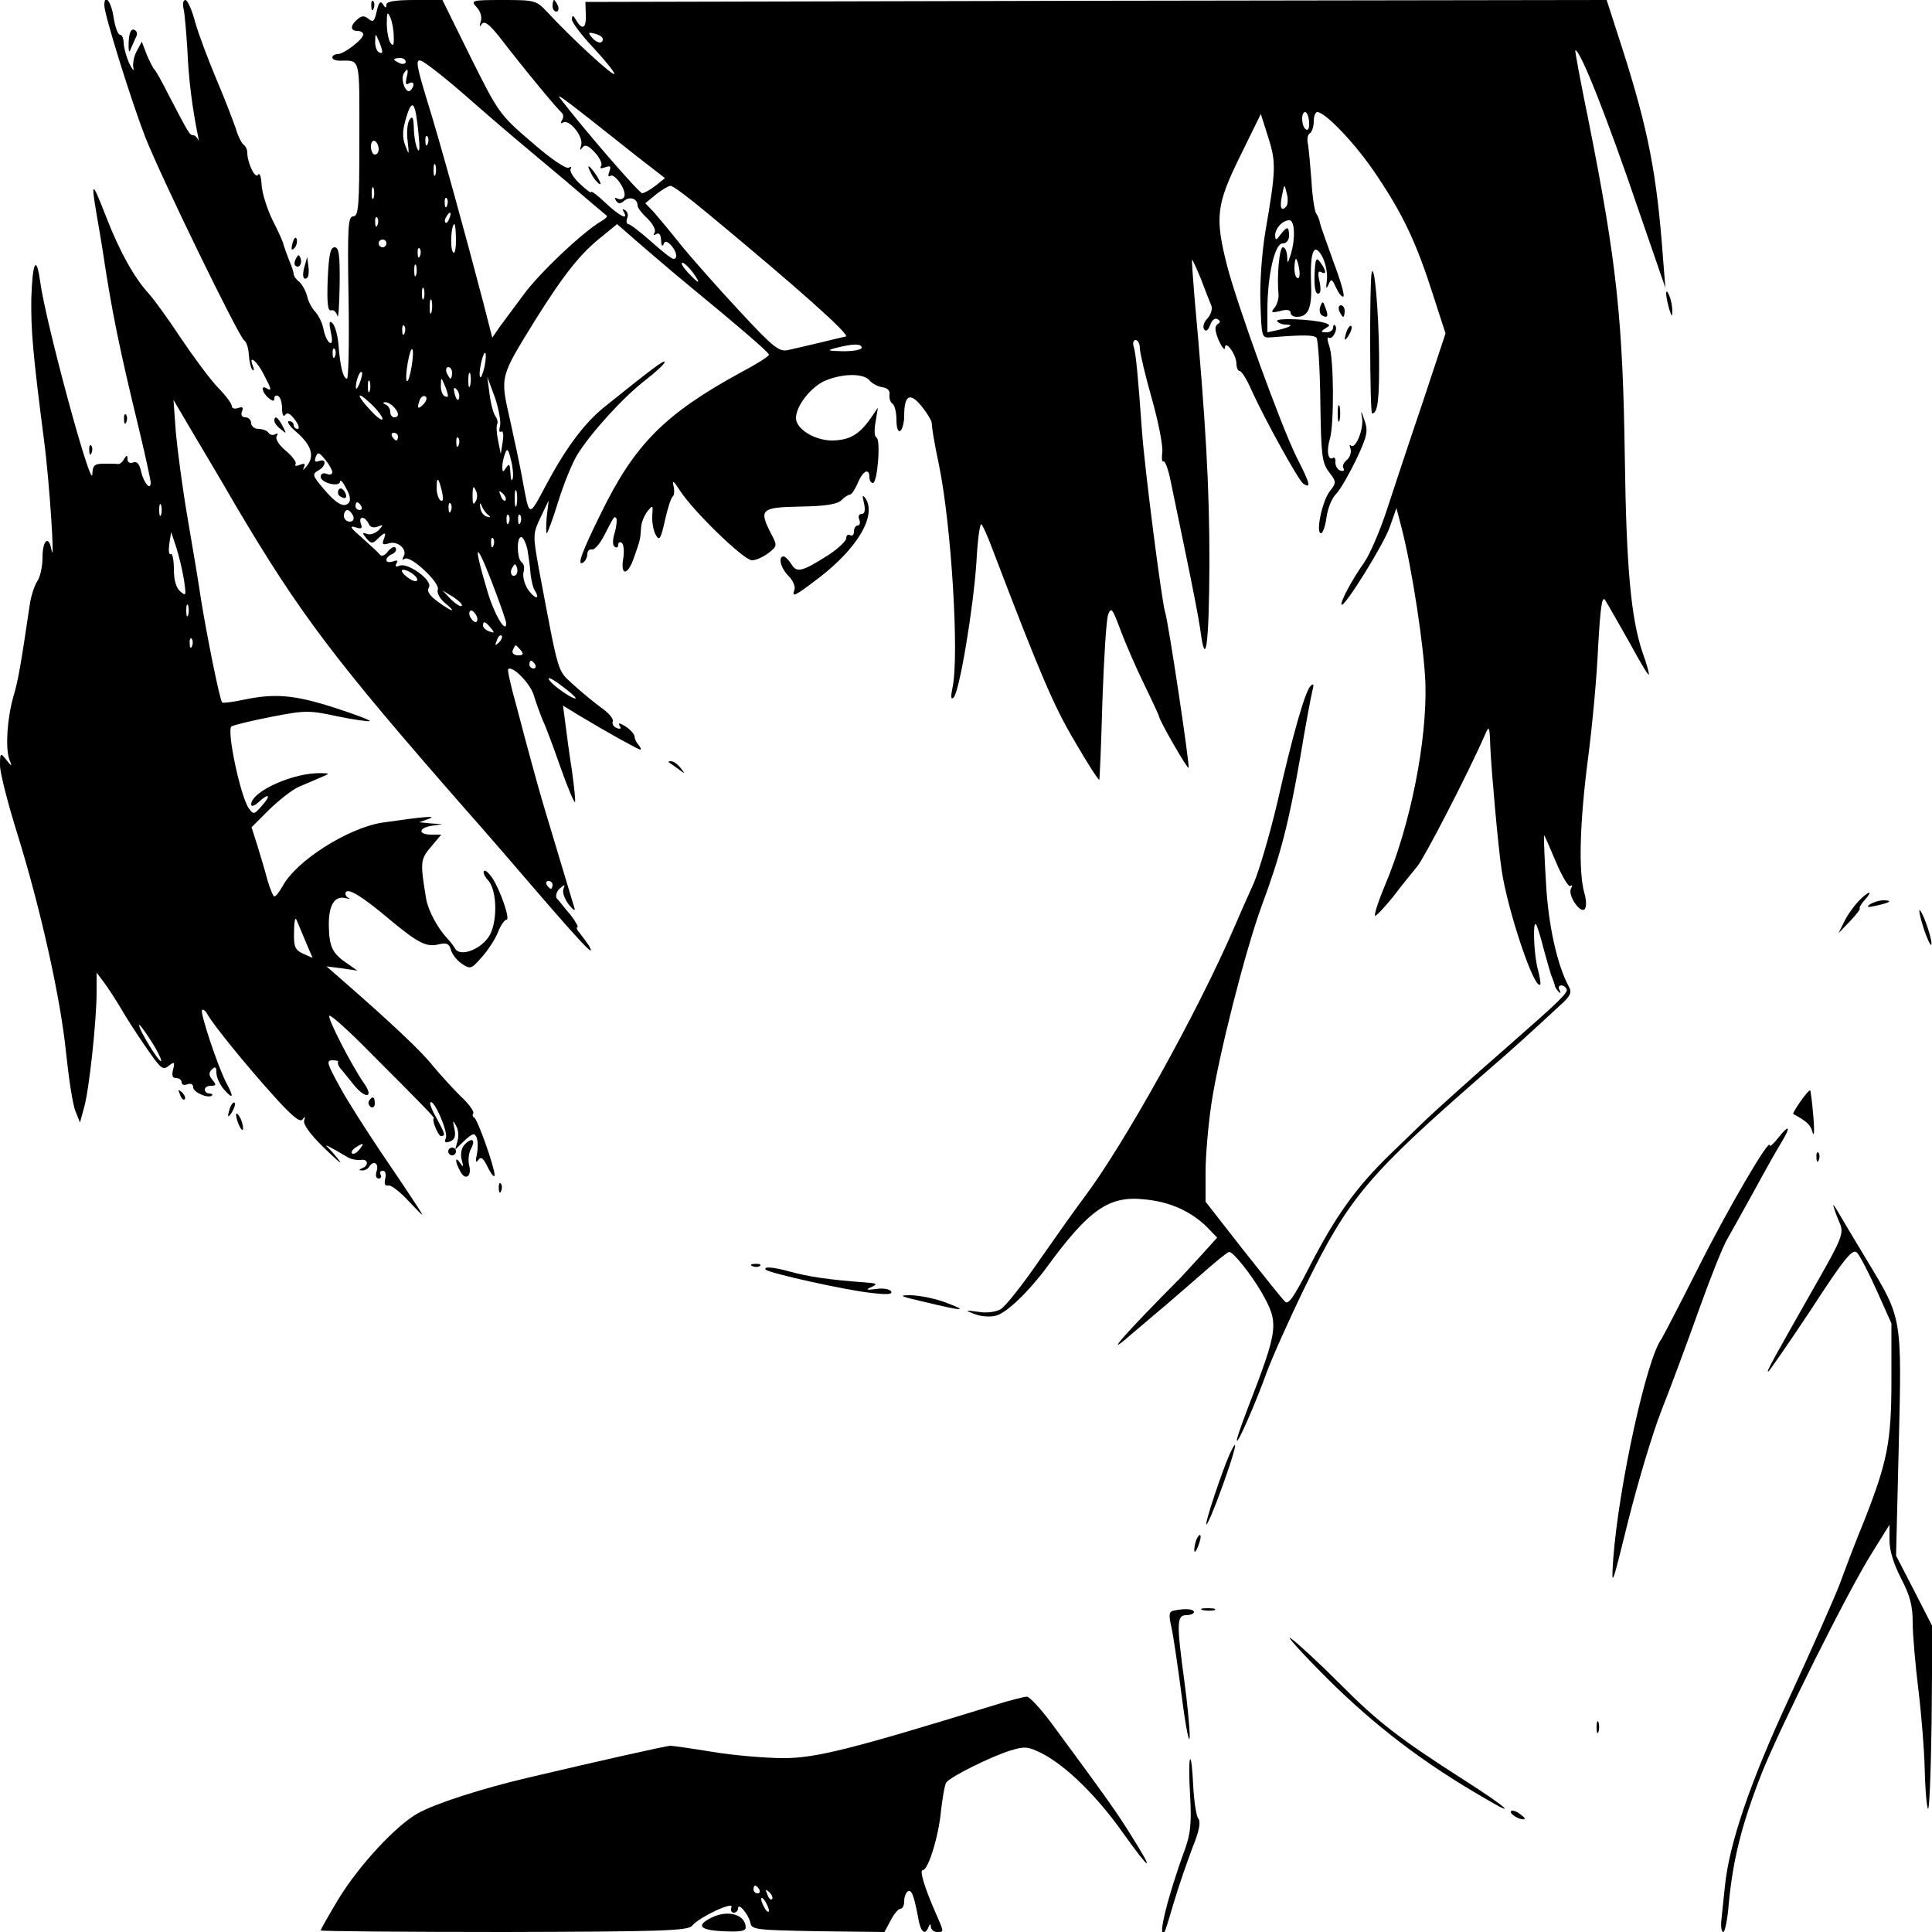 <?xml version="1.0" standalone="no"?>
<!DOCTYPE svg PUBLIC "-//W3C//DTD SVG 20010904//EN"
 "http://www.w3.org/TR/2001/REC-SVG-20010904/DTD/svg10.dtd">
<svg version="1.0" xmlns="http://www.w3.org/2000/svg"
 width="500pt" height="500pt" viewBox="0 0 500 500"
 preserveAspectRatio="xMidYMid meet">
<g transform="translate(0,500) scale(0.1,-0.1)"
fill="#000000" stroke="none">
<path d="M270 4986 c0 -24 69 -245 106 -341 41 -104 242 -517 256 -526 6 -4
11 -20 12 -37 1 -17 5 -34 9 -39 5 -4 5 1 1 11 -12 31 13 10 30 -26 19 -36 20
-41 6 -33 -16 10 -12 -11 5 -25 11 -9 15 -9 15 -1 0 7 5 9 10 6 6 -3 10 -18
10 -33 0 -15 4 -22 8 -16 5 8 13 4 25 -12 10 -13 13 -24 7 -24 -5 0 -10 5 -10
10 0 6 -6 10 -12 10 -7 0 1 -13 19 -28 39 -34 48 -62 27 -88 -8 -10 -12 -13
-8 -5 5 11 3 13 -10 8 -9 -4 -15 -3 -11 2 3 5 -9 21 -26 35 -18 15 -27 31 -23
37 4 7 3 9 -4 5 -6 -3 -13 -2 -17 4 -3 5 -15 10 -26 10 -10 0 -19 7 -19 15 0
8 -7 15 -15 15 -9 0 -12 6 -9 15 5 11 2 13 -10 9 -9 -3 -16 -1 -16 5 0 6 -16
28 -36 48 -20 21 -63 79 -96 128 -33 50 -70 101 -83 115 -38 42 -75 108 -110
198 -37 95 -40 96 -25 7 6 -33 13 -76 16 -95 23 -154 42 -248 95 -466 16 -67
29 -127 29 -133 0 -22 -18 -1 -25 29 -4 20 -11 27 -21 23 -8 -3 -14 1 -14 8 0
12 -2 12 -9 1 -4 -8 -11 -13 -15 -13 -3 1 -19 1 -36 1 -26 0 -30 -4 -31 -27
-1 -49 -121 393 -135 498 -10 72 -20 51 -23 -44 -1 -83 4 -142 33 -367 14
-105 29 -335 19 -282 -7 38 -23 24 -23 -21 0 -23 -6 -51 -14 -62 -7 -11 -16
-38 -19 -60 -24 -162 -30 -196 -43 -240 -16 -58 -20 -131 -10 -160 8 -20 7
-20 -8 -1 -15 19 -16 18 -16 -15 0 -19 20 -97 44 -174 61 -196 113 -429 127
-570 7 -66 17 -133 24 -150 l12 -30 11 40 c13 47 32 225 32 297 l0 51 18 -24
c10 -13 35 -51 54 -84 20 -33 51 -79 68 -103 27 -38 33 -42 47 -30 14 11 16
10 11 -10 -4 -15 -2 -22 8 -22 8 0 14 -5 14 -11 0 -6 7 -9 15 -5 9 3 15 0 15
-8 0 -13 39 -30 49 -21 2 3 -1 5 -7 5 -7 0 -12 5 -12 10 0 6 7 10 16 10 14 0
14 3 4 15 -10 12 -10 19 -2 27 9 9 12 7 12 -8 0 -12 9 -31 20 -44 24 -27 26
-20 5 19 -22 43 -68 181 -62 187 3 3 10 -3 15 -13 15 -26 97 -128 172 -211 46
-51 67 -68 73 -59 6 9 8 8 4 -3 -3 -10 17 -37 51 -70 31 -30 49 -46 41 -35 -8
11 -21 26 -29 34 -15 13 -1 6 50 -24 8 -5 23 -8 33 -7 19 4 23 -14 5 -21 -10
-4 -10 -6 -1 -6 6 -1 15 4 18 9 11 18 26 10 20 -10 -4 -12 -2 -20 5 -20 6 0 8
5 5 10 -3 6 -1 10 6 10 6 0 9 -8 6 -20 -3 -14 -1 -20 8 -18 7 2 31 -17 54 -42
40 -42 41 -43 19 -9 -13 20 -55 83 -94 140 -38 57 -87 133 -106 169 -32 58
-34 66 -18 66 11 0 17 -2 15 -4 -2 -2 0 -9 5 -16 6 -6 21 -26 36 -44 31 -38
53 -33 25 6 -31 45 -92 163 -89 173 2 5 49 -37 105 -94 131 -131 169 -170 166
-171 -7 -2 11 -46 18 -46 13 0 11 5 -11 46 -12 20 -19 39 -16 41 9 9 46 -76
40 -92 -5 -11 -2 -14 11 -9 12 5 15 14 11 33 -5 22 -4 23 4 8 6 -9 8 -27 4
-40 l-6 -22 24 23 c22 20 26 21 32 7 3 -9 3 -29 0 -43 -4 -18 -3 -23 4 -14 7
10 13 5 25 -20 9 -18 17 -27 17 -19 0 20 -44 145 -53 149 -4 2 -5 7 -2 11 2 5
-12 25 -33 44 -20 20 -53 56 -72 79 -30 38 -111 114 -235 222 l-40 35 40 -5
40 -6 -30 21 c-35 24 -43 42 -44 94 -1 53 14 79 42 73 12 -3 16 -3 9 0 -6 3
-10 10 -7 15 7 11 44 -12 115 -72 71 -59 94 -71 125 -63 21 5 27 2 32 -14 3
-12 16 -28 28 -36 22 -15 25 -14 52 17 16 18 35 47 42 65 7 18 17 32 22 32 10
0 -16 76 -37 108 -9 13 -18 21 -21 18 -4 -3 1 -14 10 -24 25 -27 25 -116 0
-149 -24 -33 -74 -49 -85 -28 -5 8 -14 20 -21 27 -25 27 -48 70 -54 101 -16
96 -15 103 12 135 l27 32 -26 0 c-35 0 -33 18 2 23 l27 4 -30 2 -30 3 25 9
c25 9 -18 5 -121 -10 -89 -14 -223 -99 -258 -165 -8 -14 -17 -26 -21 -26 -3 0
-11 19 -18 43 -6 23 -18 63 -26 89 l-15 47 46 46 c26 25 60 52 77 59 17 7 42
18 56 24 24 10 24 11 3 11 -71 3 -183 -47 -183 -81 0 -6 8 -4 18 5 28 26 35
20 10 -8 -20 -23 -22 -24 -34 -7 -22 31 -58 203 -45 212 7 4 53 15 104 25 87
17 97 17 171 1 44 -9 81 -14 83 -12 2 2 -40 18 -93 35 -103 33 -153 37 -234
20 -28 -6 -53 -9 -55 -7 -6 5 -40 174 -55 268 -6 41 -22 137 -35 212 -13 76
-26 175 -30 220 l-6 83 47 -80 c26 -44 77 -129 112 -190 169 -286 259 -404
597 -790 50 -56 141 -162 203 -234 104 -120 135 -152 116 -118 -4 6 -14 20
-22 30 -8 9 -12 17 -8 17 4 0 -4 15 -18 33 -15 17 -30 37 -35 42 -4 6 -1 17 7
25 14 12 15 12 10 -1 -3 -8 3 -26 14 -40 13 -16 18 -18 14 -7 -6 20 -49 163
-76 253 -10 33 -25 87 -34 120 -9 33 -27 100 -40 150 -14 49 -23 91 -21 93 10
11 56 -35 66 -66 6 -20 17 -50 24 -67 8 -16 28 -71 46 -122 18 -51 35 -91 37
-89 2 2 -2 39 -8 83 -7 43 -14 98 -17 122 l-6 45 39 -24 c73 -44 156 -90 161
-90 3 0 1 6 -5 13 -6 6 -10 17 -10 22 -1 6 -11 17 -23 25 -15 9 -20 10 -16 3
6 -9 3 -11 -7 -7 -8 3 -13 11 -10 17 2 7 -11 22 -28 34 -18 13 -51 40 -73 60
-44 41 -37 18 -91 304 -15 84 -15 88 5 130 l21 44 -5 -42 c-2 -24 -2 -43 0
-43 2 0 16 37 30 83 14 45 36 99 49 120 35 57 120 150 176 193 27 21 50 42 50
47 0 7 -26 -12 -158 -118 -49 -40 -97 -103 -148 -199 -47 -87 -43 -89 -63 19
-5 28 -19 94 -31 148 -26 115 -27 109 66 260 74 118 117 172 172 215 l39 32
55 -48 c30 -26 76 -65 102 -87 165 -136 236 -197 236 -203 0 -4 -33 -25 -73
-46 -196 -107 -275 -186 -362 -365 -49 -99 -63 -137 -46 -127 6 4 11 14 11 22
0 8 5 13 12 12 6 -2 21 15 32 37 27 52 25 49 31 44 2 -3 1 -20 -4 -37 -6 -19
-6 -34 0 -37 5 -4 9 -1 9 5 0 6 4 9 9 5 5 -3 7 -21 4 -40 -8 -47 12 -45 28 3
16 45 16 46 18 75 0 13 8 32 16 43 15 18 15 18 13 -11 -1 -16 3 -39 9 -49 9
-17 13 -12 24 38 7 31 16 59 20 61 4 3 5 15 2 28 -4 16 1 12 17 -13 35 -54
165 -180 186 -180 11 0 30 9 43 19 22 17 23 19 7 49 -33 64 -27 69 75 71 65 1
95 6 106 16 8 8 18 15 23 15 4 0 13 14 20 30 13 32 30 40 30 15 0 -8 4 -15 9
-15 12 0 21 114 9 118 -5 2 -6 20 -2 40 l6 37 -19 -28 c-30 -42 -54 -56 -99
-57 -46 0 -94 30 -94 58 0 32 39 81 76 97 46 19 98 19 114 1 6 -8 21 -16 33
-18 14 -2 21 -9 19 -20 -1 -9 2 -19 8 -23 5 -3 10 -22 10 -41 0 -21 4 -33 10
-29 5 3 10 21 10 38 0 54 14 63 44 27 14 -17 26 -37 27 -43 1 -17 7 -53 19
-110 32 -155 53 -495 35 -577 -5 -24 -4 -32 3 -25 15 15 51 230 59 351 3 57 9
101 13 97 4 -4 17 -33 28 -63 124 -325 159 -407 213 -498 33 -57 62 -102 64
-100 1 2 5 93 8 204 4 111 10 211 15 224 8 20 11 15 32 -41 13 -35 41 -99 62
-142 21 -43 38 -80 38 -82 0 -9 73 -136 76 -132 4 3 -53 383 -61 404 -8 24
-54 379 -60 473 -10 138 -15 193 -21 213 -3 9 -1 17 5 17 6 0 11 -10 11 -22 0
-11 14 -70 31 -130 17 -60 29 -122 27 -138 -2 -16 -1 -27 3 -24 4 2 12 -19 18
-48 6 -29 24 -116 40 -193 16 -77 33 -164 37 -192 14 -110 23 -45 24 170 0
195 -9 361 -39 692 -4 50 -7 91 -6 93 1 1 11 -21 23 -50 11 -29 23 -60 27 -69
3 -9 -1 -23 -10 -33 -9 -9 -13 -21 -9 -28 5 -7 10 -4 16 11 4 13 13 19 19 15
8 -5 8 -8 0 -13 -8 -6 -7 -17 3 -42 9 -19 16 -27 16 -19 1 22 30 -18 30 -42 0
-10 4 -18 8 -18 5 0 19 -22 31 -50 36 -79 122 -234 134 -242 21 -13 18 -1 -17
68 -41 82 -156 400 -181 499 -31 123 -27 156 34 280 l54 110 19 -60 c21 -65
20 -86 -7 -243 -9 -54 -15 -132 -13 -185 3 -91 3 -92 28 -90 85 7 110 6 117
-1 4 -4 9 -78 10 -164 2 -139 4 -159 22 -183 20 -26 20 -28 2 -51 -19 -25 -37
-108 -22 -108 4 0 11 18 14 41 3 23 14 51 26 62 11 12 34 53 52 90 28 60 30
72 20 100 -8 25 -10 26 -6 6 5 -29 -17 -83 -29 -72 -4 4 -4 0 -1 -8 3 -9 -1
-22 -9 -29 -9 -7 -13 -17 -9 -22 3 -6 0 -8 -8 -6 -8 3 -13 12 -13 21 1 9 -2
15 -6 12 -13 -8 -18 18 -8 50 11 41 10 208 -2 240 -5 14 -6 24 -1 21 10 -6 25
24 16 32 -3 3 -5 0 -5 -6 0 -7 -8 -12 -17 -12 -15 0 -16 2 -3 10 13 8 13 9 0
14 -32 10 -130 14 -125 5 4 -5 13 -9 22 -9 22 0 14 -6 -19 -14 l-28 -6 0 58
c0 88 19 172 39 172 10 0 17 8 17 20 0 25 -5 25 -22 3 -11 -15 -13 -16 -14 -3
0 19 19 40 37 40 14 0 16 -49 3 -90 -8 -24 -8 -24 -9 -2 -1 12 -5 22 -11 22
-9 0 -16 -75 -11 -124 0 -10 -4 -25 -11 -33 -10 -12 -7 -13 15 -8 17 5 27 3
27 -4 0 -6 7 -11 16 -11 30 0 40 23 37 89 -3 81 8 107 30 65 8 -16 13 -43 11
-59 -3 -21 -2 -25 4 -12 7 17 9 16 20 -8 7 -15 15 -25 19 -22 3 4 -9 45 -27
92 -17 48 -33 92 -34 98 -1 7 -5 18 -10 25 -4 7 -10 45 -12 85 -3 40 -7 82 -9
94 -3 12 -1 25 5 28 5 3 10 17 10 31 0 13 4 24 9 24 21 0 102 -85 154 -164 68
-101 103 -175 146 -310 l32 -99 -60 -181 c-34 -100 -75 -224 -92 -276 -17 -52
-43 -113 -58 -135 -32 -45 -64 -105 -59 -110 7 -8 111 159 125 202 l17 48 13
-50 c27 -103 59 -313 62 -405 4 -150 -39 -366 -105 -522 -18 -43 -29 -78 -25
-78 4 0 25 23 47 50 21 28 49 62 62 78 19 23 132 242 174 338 12 28 13 27 15
-31 3 -63 20 -255 29 -315 15 -105 85 -313 100 -298 2 2 -1 20 -6 39 -10 35
-14 126 -5 117 3 -3 12 -32 20 -64 9 -32 18 -66 22 -74 3 -8 7 -18 7 -22 1 -3
5 -10 10 -15 5 -5 6 -3 2 5 -8 13 10 17 18 3 6 -9 -16 -30 -154 -151 -85 -74
-187 -166 -211 -189 -9 -9 -49 -47 -89 -86 -90 -87 -143 -161 -211 -293 -42
-82 -55 -100 -64 -90 -7 7 -56 68 -109 135 l-96 123 0 77 c0 43 7 122 15 176
19 127 88 397 130 512 50 135 70 214 100 385 14 85 29 164 32 175 4 14 2 17
-5 10 -14 -13 -46 -124 -87 -305 -19 -80 -46 -172 -60 -205 -15 -33 -39 -87
-53 -120 -95 -219 -285 -560 -387 -695 -19 -25 -70 -97 -114 -160 -43 -63 -89
-121 -101 -128 -12 -7 -36 -11 -58 -7 -35 5 -36 4 -9 -6 15 -6 39 -8 54 -4 27
6 85 62 131 124 111 152 162 187 254 177 66 -6 120 -31 161 -71 l27 -28 -37
-41 c-20 -22 -46 -50 -57 -62 -145 -146 -202 -211 -135 -153 13 11 46 39 73
62 28 23 79 68 115 99 36 32 68 58 72 58 11 0 56 -57 83 -103 47 -83 46 -92
-38 -310 -14 -37 -26 -71 -25 -75 1 -12 49 98 76 173 14 39 60 142 103 230
111 226 162 286 465 550 71 61 120 106 202 182 18 18 21 26 13 40 -29 53 -53
156 -59 268 -4 66 -6 121 -5 123 1 1 14 -29 30 -67 16 -38 33 -67 38 -64 5 4
6 1 2 -6 -10 -16 23 -66 35 -54 5 5 5 23 -1 43 -15 54 -12 180 10 349 11 84
23 214 26 289 6 102 10 131 18 119 6 -9 33 -57 61 -106 27 -50 50 -89 52 -87
2 1 -5 27 -16 57 -30 89 -42 218 -46 504 -5 357 -21 506 -93 868 -21 103 -37
187 -35 187 13 0 81 -171 164 -415 l69 -200 -6 75 c-16 219 -38 333 -105 543
l-41 127 -1321 -2 -1322 -3 1 -32 c2 -36 -9 -43 -25 -15 -8 13 -10 14 -11 2 0
-8 25 -41 55 -73 30 -32 55 -63 55 -68 0 -10 -109 90 -173 159 -29 31 -32 32
-115 32 -82 0 -85 -1 -68 -19 10 -11 14 -26 10 -37 -4 -13 -3 -15 3 -6 7 9 20
-1 49 -38 63 -82 148 -184 157 -191 5 -4 6 -12 2 -19 -5 -8 -4 -11 2 -7 16 10
54 -37 47 -59 -4 -13 -3 -15 3 -6 7 9 15 6 32 -12 13 -14 20 -29 17 -35 -5 -7
-1 -8 10 -4 14 5 16 3 11 -11 -4 -10 -3 -15 3 -11 12 7 44 -41 35 -55 -3 -6
-11 -7 -17 -4 -7 4 -8 2 -4 -5 6 -9 11 -9 21 -1 15 13 35 6 35 -12 0 -6 12
-21 26 -34 14 -14 22 -29 18 -36 -4 -7 -3 -8 4 -4 8 5 12 -1 13 -16 0 -13 3
-17 6 -11 3 10 8 10 19 -1 15 -16 19 -36 7 -36 -5 0 -30 20 -58 45 -27 24 -54
45 -59 45 -4 0 -6 7 -3 15 4 8 1 17 -5 21 -7 4 -8 3 -4 -4 14 -24 -11 -11 -47
23 -20 19 -37 32 -37 28 0 -4 -13 6 -30 22 -16 15 -27 33 -23 38 3 6 1 7 -5 3
-7 -4 -48 24 -96 66 -84 72 -86 76 -158 220 l-73 148 -72 0 c-52 0 -73 -4 -73
-12 0 -10 -3 -9 -9 1 -6 10 -11 5 -16 -18 -6 -26 -9 -30 -21 -20 -11 9 -18 9
-29 -1 -19 -16 -19 -30 0 -30 8 0 15 -4 15 -9 0 -13 -50 -51 -66 -51 -8 0 -14
-4 -14 -9 0 -4 8 -8 18 -8 56 0 52 14 52 -203 0 -174 -2 -200 -16 -200 -13 0
-15 -25 -12 -210 2 -116 0 -210 -4 -210 -10 0 -18 33 -22 88 -2 24 -9 49 -15
55 -9 9 -10 3 -5 -22 5 -22 4 -32 -3 -28 -6 4 -13 20 -16 36 -3 16 -13 35 -21
44 -8 8 -18 26 -21 40 -4 15 -13 31 -21 38 -8 6 -14 15 -14 20 0 4 -5 20 -12
36 -6 15 -12 33 -14 39 -1 7 -14 36 -29 65 -14 29 -27 70 -28 91 -1 20 -5 32
-9 26 -7 -13 -28 30 -28 57 0 8 -4 16 -9 20 -5 3 -15 22 -21 43 -7 20 -29 78
-50 127 -21 50 -46 116 -55 148 -8 31 -20 57 -25 57 -6 0 -8 -10 -5 -22 3 -13
7 -61 10 -108 3 -73 12 -147 28 -225 2 -11 2 -14 0 -7 -3 6 -8 12 -13 12 -9 0
-12 5 -65 107 -16 32 -32 60 -35 63 -4 3 -12 20 -20 38 l-13 34 -13 -24 c-7
-12 -11 -32 -9 -43 3 -11 -2 -6 -10 10 -8 17 -14 40 -15 53 0 12 -4 22 -9 22
-6 0 -13 20 -17 45 -6 41 -24 64 -24 31z m749 -81 c1 -23 -2 -26 -9 -15 -5 8
-9 31 -9 50 0 29 2 31 9 15 5 -11 9 -33 9 -50z m541 -6 c0 -14 -16 -11 -29 5
-10 12 -8 13 8 9 12 -3 21 -9 21 -14z m-571 -32 c1 -5 -3 -5 -9 -2 -5 3 -10
16 -9 28 0 21 1 21 9 2 5 -11 9 -24 9 -28z m61 -27 c0 -5 -7 -7 -15 -4 -8 4
-15 8 -15 10 0 2 7 4 15 4 8 0 15 -4 15 -10z m161 -93 c58 -51 117 -101 130
-112 13 -11 69 -58 124 -104 55 -47 102 -87 105 -89 3 -2 -3 -8 -13 -14 -45
-25 -163 -136 -203 -192 -25 -33 -53 -72 -63 -85 l-17 -25 -23 90 c-45 172
-113 420 -146 525 -27 89 -30 106 -16 102 9 -2 64 -45 122 -96z m-159 51 c-3
-14 -2 -19 6 -14 7 4 12 3 12 -3 0 -5 -4 -12 -9 -16 -12 -7 -25 31 -16 45 10
16 13 11 7 -12z m598 -204 l71 -55 -25 -20 c-13 -10 -29 -19 -34 -19 -8 0
-150 164 -212 245 -14 18 15 -4 200 -151z m-567 61 c4 -38 3 -53 -3 -40 -5 11
-9 36 -9 55 -1 27 -4 31 -11 20 -6 -8 -8 -33 -5 -55 4 -37 4 -38 -6 -12 -8 21
-8 39 2 72 16 53 24 42 32 -40z m2305 29 c1 -14 -2 -23 -8 -19 -12 7 -14 45
-2 45 4 0 9 -11 10 -26z m-2281 -56 c-3 -8 -6 -5 -6 6 -1 11 2 17 5 13 3 -3 4
-12 1 -19z m-127 -14 c0 -8 -4 -14 -10 -14 -5 0 -10 9 -10 21 0 11 5 17 10 14
6 -3 10 -13 10 -21z m147 -66 c-3 -7 -5 -2 -5 12 0 14 2 19 5 13 2 -7 2 -19 0
-25z m-160 -60 c-3 -7 -5 -2 -5 12 0 14 2 19 5 13 2 -7 2 -19 0 -25z m863 -39
c239 -198 372 -317 359 -320 -2 0 -31 -7 -64 -15 -33 -8 -72 -17 -86 -20 -23
-5 -38 7 -127 103 -55 59 -122 135 -149 168 -26 33 -58 71 -70 85 l-23 24 28
23 c15 12 32 22 37 22 6 1 48 -31 95 -70z m1499 17 c-13 -15 -18 -4 -11 29 6
30 6 30 12 5 4 -14 3 -29 -1 -34z m-2172 2 c-3 -8 -6 -5 -6 6 -1 11 2 17 5 13
3 -3 4 -12 1 -19z m6 -33 c-3 -9 -8 -14 -10 -11 -3 3 -2 9 2 15 9 16 15 13 8
-4z m-186 -17 c-3 -8 -6 -5 -6 6 -1 11 2 17 5 13 3 -3 4 -12 1 -19z m203 -40
c0 -26 -4 -38 -8 -30 -8 12 -4 72 4 72 2 0 4 -19 4 -42z m-180 -8 c0 -5 -4
-10 -10 -10 -5 0 -10 5 -10 10 0 6 5 10 10 10 6 0 10 -4 10 -10z m87 -32 c-3
-8 -6 -5 -6 6 -1 11 2 17 5 13 3 -3 4 -12 1 -19z m2275 -33 c3 -14 1 -25 -3
-25 -5 0 -9 11 -9 25 0 14 2 25 4 25 2 0 6 -11 8 -25z m-2285 -17 c-3 -7 -5
-2 -5 12 0 14 2 19 5 13 2 -7 2 -19 0 -25z m716 7 c23 -32 17 -32 -13 0 -13
14 -19 25 -14 25 5 0 17 -12 27 -25z m-696 -67 c-3 -7 -5 -2 -5 12 0 14 2 19
5 13 2 -7 2 -19 0 -25z m20 -35 c-3 -10 -5 -4 -5 12 0 17 2 24 5 18 2 -7 2
-21 0 -30z m-70 -55 c-3 -8 -6 -5 -6 6 -1 11 2 17 5 13 3 -3 4 -12 1 -19z
m1183 -38 c0 -5 -21 -9 -47 -9 -43 1 -45 2 -18 9 44 11 65 11 65 0z m-1363
-22 c-3 -8 -6 -5 -6 6 -1 11 2 17 5 13 3 -3 4 -12 1 -19z m198 -28 c-4 -23 -9
-39 -12 -36 -3 2 -2 23 2 46 4 23 9 39 12 36 3 -2 2 -23 -2 -46z m189 1 c-4
-17 -9 -30 -11 -27 -3 2 -2 19 2 36 9 41 17 33 9 -9z m-84 -16 c0 -8 -2 -15
-4 -15 -2 0 -6 7 -10 15 -3 8 -1 15 4 15 6 0 10 -7 10 -15z m-239 -26 c-5 -13
-10 -19 -10 -12 -1 15 10 45 15 40 3 -2 0 -15 -5 -28z m286 -6 c-3 -10 -5 -4
-5 12 0 17 2 24 5 18 2 -7 2 -21 0 -30z m-260 -15 c-3 -7 -5 -2 -5 12 0 14 2
19 5 13 2 -7 2 -19 0 -25z m202 -11 c1 -5 -3 -5 -9 -2 -5 3 -10 16 -9 28 0 21
1 21 9 2 5 -11 9 -24 9 -28z m135 -80 c-3 -11 -2 -17 3 -14 5 3 7 -8 4 -26
l-5 -32 -7 35 c-4 19 -5 38 -2 43 2 4 0 13 -5 20 -5 7 -12 32 -15 57 l-6 45
20 -54 c10 -30 16 -64 13 -74z m-106 72 c-3 -8 -7 -3 -11 10 -4 17 -3 21 5 13
5 -5 8 -16 6 -23z m-198 -53 c0 -6 -14 3 -30 21 -39 41 -39 55 0 18 17 -16 30
-34 30 -39z m107 39 c-15 -16 -19 -13 -11 9 3 9 10 13 15 10 5 -3 3 -11 -4
-19z m-79 -7 c15 -15 16 -28 2 -28 -5 0 -10 6 -10 14 0 8 -6 17 -12 19 -7 3
-8 6 -2 6 5 1 15 -4 22 -11z m12 -78 c0 -5 -2 -10 -4 -10 -3 0 -8 5 -11 10 -3
6 -1 10 4 10 6 0 11 -4 11 -10z m157 -22 c-3 -8 -6 -5 -6 6 -1 11 2 17 5 13 3
-3 4 -12 1 -19z m140 -86 c-3 -10 -5 -3 -6 13 -1 23 -3 27 -11 15 -8 -13 -10
-13 -10 2 0 9 3 24 7 34 5 15 9 12 15 -15 5 -18 7 -40 5 -49z m-467 16 c0 -6
-7 -8 -15 -4 -9 3 -15 0 -15 -8 0 -16 50 -28 50 -12 1 6 8 -2 16 -18 11 -19
12 -32 6 -38 -13 -13 -33 -1 -68 41 -25 30 -26 34 -11 43 21 11 23 32 3 25
-11 -4 -13 -1 -9 10 5 14 9 13 25 -7 10 -12 18 -27 18 -32z m284 -51 c4 -19 3
-26 -4 -22 -5 3 -10 18 -10 32 0 32 5 28 14 -10z m89 0 c3 -8 2 -20 -3 -26 -5
-9 -7 -4 -7 13 0 29 2 32 10 13z m104 -34 c-3 -10 -5 -2 -5 17 0 19 2 27 5 18
2 -10 2 -26 0 -35z m-29 12 c-3 -3 -9 2 -12 12 -6 14 -5 15 5 6 7 -7 10 -15 7
-18z m-891 -37 c-3 -7 -5 -2 -5 12 0 14 2 19 5 13 2 -7 2 -19 0 -25z m518 22
c3 -5 1 -10 -4 -10 -6 0 -11 5 -11 10 0 6 2 10 4 10 3 0 8 -4 11 -10z m232
-12 c-3 -8 -6 -5 -6 6 -1 11 2 17 5 13 3 -3 4 -12 1 -19z m97 -11 c7 -6 6 -7
-4 -4 -8 2 -16 12 -17 23 -2 13 -1 15 4 4 3 -8 11 -19 17 -23z m-350 -2 c3 -9
0 -15 -9 -15 -8 0 -15 7 -15 15 0 8 4 15 9 15 5 0 11 -7 15 -15z m403 -17 c-3
-8 -6 -5 -6 6 -1 11 2 17 5 13 3 -3 4 -12 1 -19z m30 0 c-3 -8 -6 -5 -6 6 -1
11 2 17 5 13 3 -3 4 -12 1 -19z m-393 -3 c3 -9 12 -12 23 -8 15 6 16 5 3 -9
-8 -8 -22 -13 -30 -10 -13 5 -13 3 -2 -11 12 -14 16 -15 29 -2 19 19 24 19 16
-1 -5 -13 -2 -15 14 -10 23 7 49 -17 37 -35 -4 -7 -3 -9 4 -5 15 9 92 -63 85
-80 -3 -8 5 -23 18 -34 33 -27 20 -25 -18 3 -22 16 -29 27 -23 37 11 17 -54
65 -76 56 -10 -4 -12 -2 -8 6 5 8 2 9 -9 5 -10 -3 -17 -2 -17 4 0 5 7 12 15
15 8 4 12 10 9 16 -3 5 -12 1 -20 -9 -8 -11 -17 -14 -21 -8 -5 6 -26 25 -47
44 -27 23 -33 31 -18 27 17 -6 21 -4 16 8 -3 9 -2 16 4 16 5 0 12 -7 16 -15z
m-478 -145 c6 -41 6 -44 -9 -31 -11 9 -17 29 -17 58 0 24 -4 42 -8 39 -5 -3
-6 9 -4 26 l5 31 13 -39 c7 -22 16 -59 20 -84z m801 88 c-3 -8 -6 -5 -6 6 -1
11 2 17 5 13 3 -3 4 -12 1 -19z m88 -10 c3 -18 7 -46 8 -63 2 -16 6 -36 11
-43 16 -26 -1 -22 -18 3 -9 14 -14 34 -11 45 3 10 1 21 -5 25 -12 8 -14 65 -1
65 5 0 12 -15 16 -32z m-55 -191 c0 -29 -31 23 -48 81 -37 123 -33 138 8 33
22 -57 40 -108 40 -114z m26 126 c-10 -10 -19 5 -10 18 6 11 8 11 12 0 2 -7 1
-15 -2 -18z m-256 -13 c0 -6 -9 -5 -20 2 -11 7 -20 16 -20 21 0 4 9 3 20 -3
11 -6 20 -15 20 -20z m115 -68 c-3 -3 -16 5 -28 17 l-22 23 28 -17 c15 -10 25
-20 22 -23z m-708 -24 c-3 -7 -5 -2 -5 12 0 14 2 19 5 13 2 -7 2 -19 0 -25z
m747 -3 c3 -8 1 -15 -3 -15 -5 0 -11 7 -15 15 -3 8 -1 15 3 15 5 0 11 -7 15
-15z m36 -30 c11 -13 10 -14 -4 -9 -9 3 -16 10 -16 15 0 13 6 11 20 -6z m21
-38 c-10 -9 -11 -8 -5 6 3 10 9 15 12 12 3 -3 0 -11 -7 -18z m-794 -9 c-3 -8
-6 -5 -6 6 -1 11 2 17 5 13 3 -3 4 -12 1 -19z m851 -11 c8 -10 6 -13 -7 -13
-11 0 -17 6 -14 13 3 7 6 13 8 13 1 0 7 -6 13 -13z m37 -37 c3 -5 1 -10 -4
-10 -6 0 -11 5 -11 10 0 6 2 10 4 10 3 0 8 -4 11 -10z m105 -87 c0 -2 -8 1
-17 6 -28 17 -53 38 -53 45 0 4 16 -5 35 -20 19 -14 35 -28 35 -31z m-60 -483
c0 -5 -2 -10 -4 -10 -3 0 -8 5 -11 10 -3 6 -1 10 4 10 6 0 11 -4 11 -10z
m-639 -147 l18 -42 -25 11 c-21 10 -24 18 -23 57 0 25 3 39 6 31 4 -8 14 -34
24 -57z m-374 -309 c-5 -5 -57 80 -57 93 0 4 14 -14 31 -41 17 -26 28 -50 26
-52z m513 -229 c-7 -9 -15 -13 -19 -10 -3 3 1 10 9 15 21 14 24 12 10 -5z"/>
<path d="M876 3732 c-3 -6 -1 -14 5 -17 14 -9 20 -2 10 14 -6 8 -11 9 -15 3z"/>
<path d="M961 4984 c0 -11 3 -14 6 -6 3 7 2 16 -1 19 -3 4 -6 -2 -5 -13z"/>
<path d="M1430 4985 c0 -8 4 -15 10 -15 5 0 7 7 4 15 -4 8 -8 15 -10 15 -2 0
-4 -7 -4 -15z"/>
<path d="M333 4891 c-1 -20 1 -29 4 -21 3 8 10 22 14 32 6 10 4 18 -4 21 -8 3
-13 -8 -14 -32z"/>
<path d="M1530 4551 c5 -11 15 -23 21 -27 6 -3 3 5 -6 20 -20 30 -30 35 -15 7z"/>
<path d="M757 4371 c-4 -17 -3 -21 5 -13 5 5 8 16 6 23 -3 8 -7 3 -11 -10z"/>
<path d="M848 4276 c-2 -60 0 -82 9 -79 6 2 13 -4 16 -14 3 -10 5 26 6 80 1
78 -2 97 -13 97 -11 0 -15 -19 -18 -84z"/>
<path d="M766 4331 c-4 -7 -5 -15 -2 -18 9 -9 19 4 14 18 -4 11 -6 11 -12 0z"/>
<path d="M3402 4289 c-1 -30 2 -49 9 -49 7 0 8 11 4 31 -5 22 -4 29 4 25 15
-9 13 5 -2 25 -11 15 -13 10 -15 -32z"/>
<path d="M788 4310 c-7 -24 -3 -38 8 -28 3 4 4 17 2 30 l-3 23 -7 -25z"/>
<path d="M3550 4295 c-6 -21 -5 -365 1 -365 15 0 19 37 18 153 -1 111 -12 237
-19 212z"/>
<path d="M4312 4240 c0 -8 4 -26 8 -40 6 -20 8 -21 8 -5 0 11 -3 29 -8 40 -5
12 -8 14 -8 5z"/>
<path d="M3417 4207 c-3 -9 -2 -19 4 -23 15 -9 18 -2 9 20 -6 17 -7 18 -13 3z"/>
<path d="M3466 4195 c4 -8 8 -15 10 -15 2 0 4 7 4 15 0 8 -4 15 -10 15 -5 0
-7 -7 -4 -15z"/>
<path d="M3486 4145 c-9 -26 -7 -32 5 -12 6 10 9 21 6 23 -2 3 -7 -2 -11 -11z"/>
<path d="M3462 3930 c0 -19 2 -27 5 -17 2 9 2 25 0 35 -3 9 -5 1 -5 -18z"/>
<path d="M321 3914 c0 -11 3 -14 6 -6 3 7 2 16 -1 19 -3 4 -6 -2 -5 -13z"/>
<path d="M710 3911 c0 -5 7 -15 17 -22 15 -13 15 -12 4 9 -12 23 -21 28 -21
13z"/>
<path d="M231 3834 c0 -11 3 -14 6 -6 3 7 2 16 -1 19 -3 4 -6 -2 -5 -13z"/>
<path d="M2236 3698 c4 -19 2 -28 -6 -28 -7 0 -10 -7 -6 -15 3 -8 1 -15 -4
-15 -6 0 -10 -7 -10 -16 0 -8 -4 -12 -10 -9 -5 3 -10 0 -10 -8 0 -7 -21 -27
-47 -44 -68 -43 -81 -46 -95 -23 -7 11 -16 20 -20 20 -15 0 -8 -30 13 -51 11
-11 18 -27 15 -35 -8 -22 1 -17 64 31 100 77 149 161 120 205 -8 11 -9 8 -4
-12z"/>
<path d="M1731 3027 c2 -1 13 -9 24 -17 19 -14 19 -14 6 3 -7 9 -18 17 -24 17
-6 0 -8 -1 -6 -3z"/>
<path d="M4810 2668 c-12 -13 -29 -36 -37 -53 l-15 -30 29 30 c16 17 28 32 26
34 -2 2 4 13 14 23 23 26 8 22 -17 -4z"/>
<path d="M4840 2660 c-11 -8 -7 -9 15 -4 37 8 45 14 19 14 -10 0 -26 -5 -34
-10z"/>
<path d="M4977 2602 c9 -29 19 -50 21 -47 5 5 -18 77 -29 89 -4 5 -1 -14 8
-42z"/>
<path d="M466 2167 c3 -10 9 -15 12 -12 3 3 0 11 -7 18 -10 9 -11 8 -5 -6z"/>
<path d="M4660 2150 c-12 -17 -21 -32 -19 -33 35 -19 45 -28 50 -48 4 -13 5 5
2 41 -3 36 -7 66 -8 68 -2 2 -13 -11 -25 -28z"/>
<path d="M955 2151 c-3 -5 -1 -12 5 -16 5 -3 10 1 10 9 0 18 -6 21 -15 7z"/>
<path d="M596 2135 c-9 -26 -7 -32 5 -12 6 10 9 21 6 23 -2 3 -7 -2 -11 -11z"/>
<path d="M611 2115 c1 -19 18 -51 18 -35 0 8 -4 22 -9 30 -5 8 -9 11 -9 5z"/>
<path d="M4601 2054 c-12 -15 -21 -23 -21 -18 0 21 -110 -167 -187 -321 -47
-93 -89 -174 -93 -180 -38 -49 -111 -381 -125 -570 -5 -77 -4 -74 39 100 25
99 63 227 86 285 23 58 66 174 96 258 30 84 63 167 74 185 10 18 41 73 68 122
27 50 59 107 72 128 26 43 21 49 -9 11z"/>
<path d="M1200 2035 c-6 -8 -9 -24 -5 -37 5 -18 4 -20 -4 -8 -14 20 -14 4 0
-21 13 -26 31 -14 23 16 -3 13 -1 33 6 44 12 24 -1 28 -20 6z"/>
<path d="M1160 2020 c0 -5 5 -10 10 -10 6 0 10 5 10 10 0 6 -4 10 -10 10 -5 0
-10 -4 -10 -10z"/>
<path d="M4701 2004 c0 -11 3 -14 6 -6 3 7 2 16 -1 19 -3 4 -6 -2 -5 -13z"/>
<path d="M1291 1924 c0 -11 3 -14 6 -6 3 7 2 16 -1 19 -3 4 -6 -2 -5 -13z"/>
<path d="M4746 1875 c3 -11 11 -31 17 -45 8 -22 1 -40 -53 -135 -125 -220
-139 -245 -134 -245 2 0 52 72 111 161 87 134 108 159 119 147 7 -7 30 -51 51
-98 l38 -85 0 -145 c0 -161 -10 -212 -71 -367 -20 -48 -48 -122 -63 -163 -16
-41 -74 -172 -129 -291 -102 -219 -157 -380 -168 -491 -3 -29 -7 -68 -9 -86
-2 -17 0 -32 5 -32 4 0 11 33 14 73 11 115 33 204 85 337 47 118 221 468 285
570 l46 74 0 -41 c0 -26 11 -61 30 -98 23 -44 30 -70 30 -114 0 -31 7 -111 15
-176 8 -66 15 -156 16 -200 1 -44 4 -91 8 -105 4 -14 8 87 10 223 l2 248 -47
92 -47 91 7 286 c8 332 9 327 -81 476 -33 55 -68 113 -77 129 -10 17 -14 21
-10 10z"/>
<path d="M1948 1723 c7 -3 16 -2 19 1 4 3 -2 6 -13 5 -11 0 -14 -3 -6 -6z"/>
<path d="M1982 1714 c9 -9 207 -53 272 -60 42 -5 57 -4 52 4 -4 6 -21 9 -39 6
-25 -3 -28 -2 -12 5 17 8 15 10 -15 12 -95 7 -149 15 -199 29 -40 11 -67 13
-59 4z"/>
<path d="M2395 1630 c100 -24 114 -24 50 0 -27 10 -68 18 -90 18 -32 0 -25 -3
40 -18z"/>
<path d="M3182 1236 c-19 -43 -64 -177 -60 -181 2 -3 21 41 41 97 34 94 45
140 19 84z"/>
<path d="M3096 1015 c-3 -9 -6 -22 -5 -28 0 -7 5 -1 10 12 5 13 8 26 5 28 -2
2 -6 -3 -10 -12z"/>
<path d="M3039 832 c-14 -2 -15 -10 -7 -45 5 -23 17 -105 27 -182 10 -77 19
-122 20 -100 0 22 -6 87 -14 145 -20 148 -20 170 5 170 11 0 20 4 20 8 0 8
-23 10 -51 4z"/>
<path d="M3113 833 c9 -2 23 -2 30 0 6 3 -1 5 -18 5 -16 0 -22 -2 -12 -5z"/>
<path d="M3436 655 c122 -121 247 -217 405 -308 91 -54 60 -25 -53 47 -167
107 -222 149 -323 251 -49 49 -105 101 -123 114 -18 13 24 -34 94 -104z"/>
<path d="M2570 586 c-367 -113 -459 -136 -542 -136 -46 0 -128 7 -183 16 -55
9 -104 16 -110 16 -10 0 -188 -40 -370 -83 -119 -28 -240 -67 -284 -92 -57
-32 -152 -135 -204 -220 -26 -43 -47 -80 -47 -83 0 -2 213 -4 474 -4 403 1
476 3 487 16 19 23 109 65 102 48 -3 -8 0 -14 6 -14 6 0 11 5 11 11 0 17 27
-15 32 -37 3 -18 14 -19 175 -22 l172 -2 16 30 c8 16 20 30 25 30 6 0 10 9 10
19 0 11 4 22 9 26 10 6 16 -9 27 -67 6 -38 18 -49 27 -25 4 9 6 9 6 0 1 -7 8
-13 16 -13 19 0 19 -2 -6 55 -26 60 -40 105 -31 105 14 0 41 87 47 151 4 36
10 71 14 76 9 14 117 68 167 83 36 11 45 10 81 -8 62 -32 143 -111 211 -208
71 -99 81 -102 20 -5 -38 61 -62 95 -205 289 -29 39 -59 72 -66 71 -6 0 -46
-10 -87 -23z m-605 -476 c3 -5 1 -10 -4 -10 -6 0 -11 5 -11 10 0 6 2 10 4 10
3 0 8 -4 11 -10z m33 -25 c-3 -3 -9 2 -12 12 -6 14 -5 15 5 6 7 -7 10 -15 7
-18z m-8 -30 c0 -5 -5 -3 -10 5 -5 8 -10 20 -10 25 0 6 5 3 10 -5 5 -8 10 -19
10 -25z"/>
<path d="M4132 530 c0 -14 2 -19 5 -12 2 6 2 18 0 25 -3 6 -5 1 -5 -13z"/>
<path d="M3080 447 c-3 -3 -3 -45 0 -94 4 -69 1 -99 -13 -138 -45 -122 -73
-237 -53 -214 2 2 13 38 25 79 12 41 34 103 47 138 18 44 22 67 15 76 -5 6
-11 45 -13 85 -2 40 -5 71 -8 68z"/>
<path d="M3910 311 c0 -9 30 -24 36 -18 2 1 -6 8 -16 15 -11 7 -20 8 -20 3z"/>
<path d="M1843 38 c-43 -21 -33 -33 28 -36 44 -2 59 0 59 10 -1 33 -45 46 -87
26z"/>
</g>
</svg>
